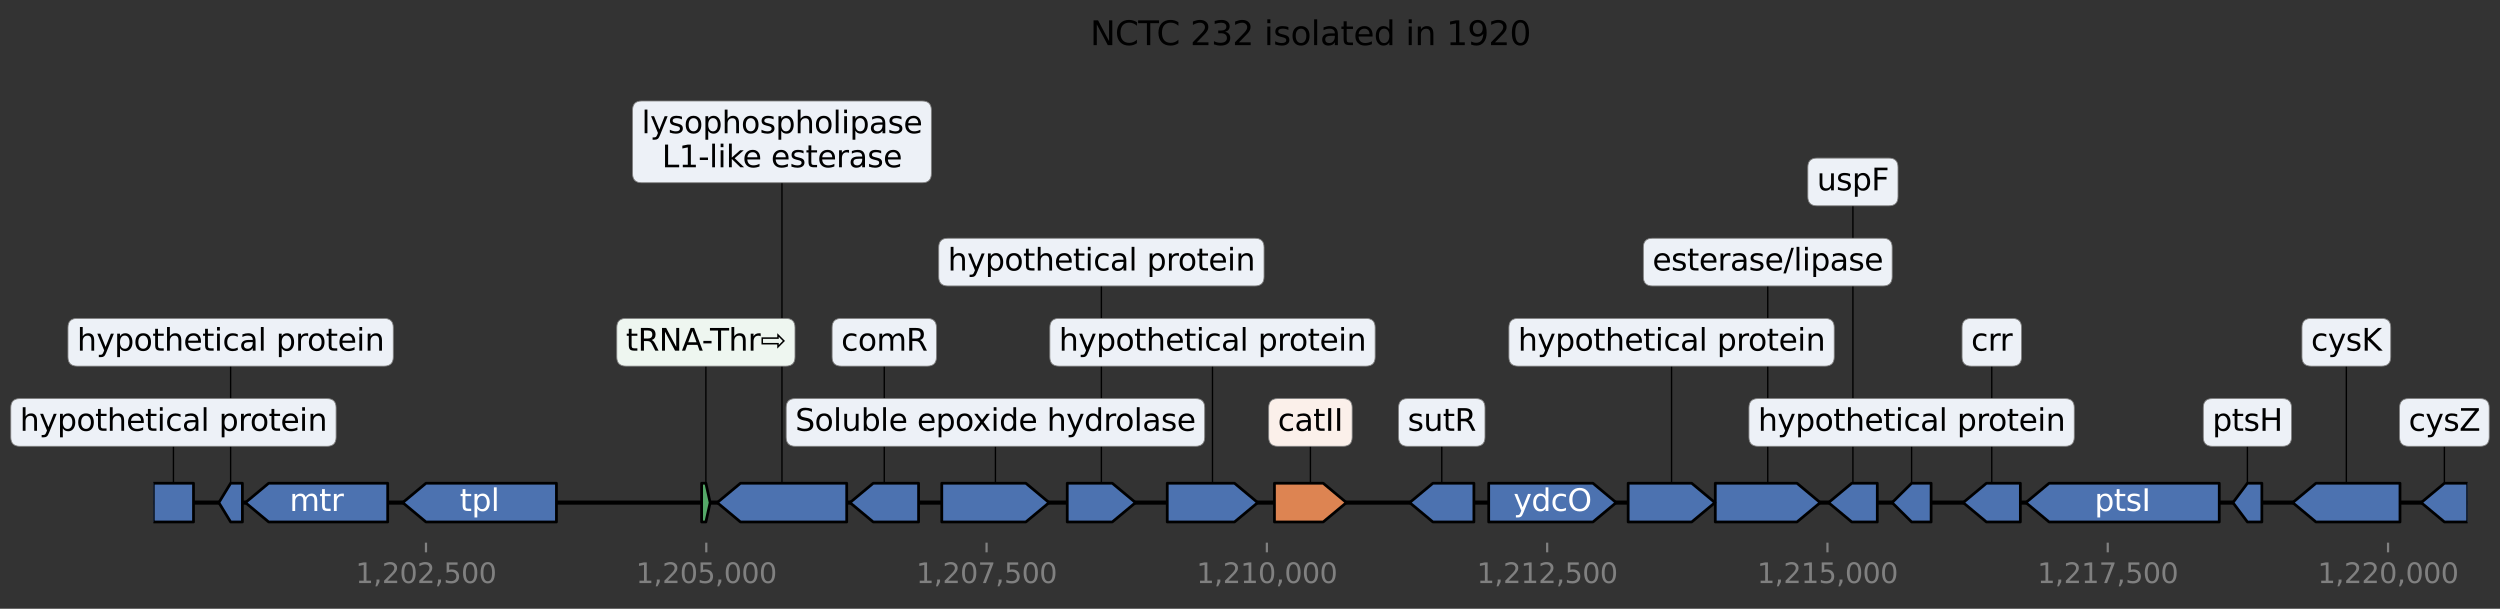 <?xml version="1.0" encoding="utf-8" standalone="no"?>
<!DOCTYPE svg PUBLIC "-//W3C//DTD SVG 1.1//EN"
  "http://www.w3.org/Graphics/SVG/1.1/DTD/svg11.dtd">
<svg xmlns:xlink="http://www.w3.org/1999/xlink" width="904.163pt" height="220.148pt" viewBox="0 0 904.163 220.148" xmlns="http://www.w3.org/2000/svg" version="1.1">
 <rect x="0" y="0" width="904.163" height="220.148" fill="#333333" stroke="none"/>
 <defs>
  <style type="text/css">*{stroke-linejoin: round; stroke-linecap: butt}</style>
 </defs>
 <g id="figure_1">
  <g id="patch_1">
   <path d="M 0 220.148 
L 904.163 220.148 
L 904.163 0 
L 0 0 
L 0 220.148 
z
" style="fill: none"/>
  </g>
  <g id="axes_1">
   <g id="line2d_1">
    <path d="M 55.456 181.774 
L 892.456 181.774 
" clip-path="url(#p4e4e0ddc82)" style="fill: none; stroke: #000000; stroke-width: 1.5; stroke-linecap: square"/>
   </g>
   <g id="line2d_2">
    <path d="M 282.807 51.31 
L 282.807 181.774 
" clip-path="url(#p4e4e0ddc82)" style="fill: none; stroke: #000000; stroke-width: 0.5; stroke-linecap: square"/>
   </g>
   <g id="line2d_3">
    <path d="M 360.013 152.782 
L 360.013 181.774 
" clip-path="url(#p4e4e0ddc82)" style="fill: none; stroke: #000000; stroke-width: 0.5; stroke-linecap: square"/>
   </g>
   <g id="line2d_4">
    <path d="M 848.59 123.79 
L 848.59 181.774 
" clip-path="url(#p4e4e0ddc82)" style="fill: none; stroke: #000000; stroke-width: 0.5; stroke-linecap: square"/>
   </g>
   <g id="line2d_5">
    <path d="M 639.336 94.798 
L 639.336 181.774 
" clip-path="url(#p4e4e0ddc82)" style="fill: none; stroke: #000000; stroke-width: 0.5; stroke-linecap: square"/>
   </g>
   <g id="line2d_6">
    <path d="M 438.516 123.79 
L 438.516 181.774 
" clip-path="url(#p4e4e0ddc82)" style="fill: none; stroke: #000000; stroke-width: 0.5; stroke-linecap: square"/>
   </g>
   <g id="line2d_7">
    <path d="M 604.545 123.79 
L 604.545 181.774 
" clip-path="url(#p4e4e0ddc82)" style="fill: none; stroke: #000000; stroke-width: 0.5; stroke-linecap: square"/>
   </g>
   <g id="line2d_8">
    <path d="M 473.936 152.782 
L 473.936 181.774 
" clip-path="url(#p4e4e0ddc82)" style="fill: none; stroke: #000000; stroke-width: 0.5; stroke-linecap: square"/>
   </g>
   <g id="line2d_9">
    <path d="M 319.809 123.79 
L 319.809 181.774 
" clip-path="url(#p4e4e0ddc82)" style="fill: none; stroke: #000000; stroke-width: 0.5; stroke-linecap: square"/>
   </g>
   <g id="line2d_10">
    <path d="M 398.332 94.798 
L 398.332 181.774 
" clip-path="url(#p4e4e0ddc82)" style="fill: none; stroke: #000000; stroke-width: 0.5; stroke-linecap: square"/>
   </g>
   <g id="line2d_11">
    <path d="M 521.439 152.782 
L 521.439 181.774 
" clip-path="url(#p4e4e0ddc82)" style="fill: none; stroke: #000000; stroke-width: 0.5; stroke-linecap: square"/>
   </g>
   <g id="line2d_12">
    <path d="M 720.353 123.79 
L 720.353 181.774 
" clip-path="url(#p4e4e0ddc82)" style="fill: none; stroke: #000000; stroke-width: 0.5; stroke-linecap: square"/>
   </g>
   <g id="line2d_13">
    <path d="M 670.133 65.806 
L 670.133 181.774 
" clip-path="url(#p4e4e0ddc82)" style="fill: none; stroke: #000000; stroke-width: 0.5; stroke-linecap: square"/>
   </g>
   <g id="line2d_14">
    <path d="M 884.05 152.782 
L 884.05 181.774 
" clip-path="url(#p4e4e0ddc82)" style="fill: none; stroke: #000000; stroke-width: 0.5; stroke-linecap: square"/>
   </g>
   <g id="line2d_15">
    <path d="M 62.727 152.782 
L 62.727 181.774 
" clip-path="url(#p4e4e0ddc82)" style="fill: none; stroke: #000000; stroke-width: 0.5; stroke-linecap: square"/>
   </g>
   <g id="line2d_16">
    <path d="M 691.361 152.782 
L 691.361 181.774 
" clip-path="url(#p4e4e0ddc82)" style="fill: none; stroke: #000000; stroke-width: 0.5; stroke-linecap: square"/>
   </g>
   <g id="line2d_17">
    <path d="M 812.806 152.782 
L 812.806 181.774 
" clip-path="url(#p4e4e0ddc82)" style="fill: none; stroke: #000000; stroke-width: 0.5; stroke-linecap: square"/>
   </g>
   <g id="line2d_18">
    <path d="M 83.407 123.79 
L 83.407 181.774 
" clip-path="url(#p4e4e0ddc82)" style="fill: none; stroke: #000000; stroke-width: 0.5; stroke-linecap: square"/>
   </g>
   <g id="line2d_19">
    <path d="M 255.295 123.79 
L 255.295 181.774 
" clip-path="url(#p4e4e0ddc82)" style="fill: none; stroke: #000000; stroke-width: 0.5; stroke-linecap: square"/>
   </g>
   <g id="patch_2">
    <path d="M 802.628 188.774 
Q 771.853 188.774 741.078 188.774 
L 741.078 188.774 
Q 736.879 185.274 732.68 181.774 
Q 736.879 178.274 741.078 174.774 
L 741.078 174.774 
Q 771.853 174.774 802.628 174.774 
L 802.628 188.774 
z
" clip-path="url(#p4e4e0ddc82)" style="fill: #4c72b0; stroke: #000000; stroke-linecap: round"/>
   </g>
   <g id="patch_3">
    <path d="M 201.243 188.774 
Q 177.645 188.774 154.048 188.774 
L 154.048 188.774 
Q 149.849 185.274 145.65 181.774 
Q 149.849 178.274 154.048 174.774 
L 154.048 174.774 
Q 177.645 174.774 201.243 174.774 
L 201.243 188.774 
z
" clip-path="url(#p4e4e0ddc82)" style="fill: #4c72b0; stroke: #000000; stroke-linecap: round"/>
   </g>
   <g id="patch_4">
    <path d="M 140.216 188.774 
Q 118.688 188.774 97.161 188.774 
L 97.161 188.774 
Q 92.96 185.274 88.759 181.774 
Q 92.96 178.274 97.161 174.774 
L 97.161 174.774 
Q 118.688 174.774 140.216 174.774 
L 140.216 188.774 
z
" clip-path="url(#p4e4e0ddc82)" style="fill: #4c72b0; stroke: #000000; stroke-linecap: round"/>
   </g>
   <g id="patch_5">
    <path d="M 306.225 188.774 
Q 287.008 188.774 267.792 188.774 
L 267.792 188.774 
Q 263.591 185.274 259.39 181.774 
Q 263.591 178.274 267.792 174.774 
L 267.792 174.774 
Q 287.008 174.774 306.225 174.774 
L 306.225 188.774 
z
" clip-path="url(#p4e4e0ddc82)" style="fill: #4c72b0; stroke: #000000; stroke-linecap: round"/>
   </g>
   <g id="patch_6">
    <path d="M 538.409 174.774 
Q 557.262 174.774 576.114 174.774 
L 576.114 174.774 
Q 580.314 178.274 584.514 181.774 
Q 580.314 185.274 576.114 188.774 
L 576.114 188.774 
Q 557.262 188.774 538.409 188.774 
L 538.409 174.774 
z
" clip-path="url(#p4e4e0ddc82)" style="fill: #4c72b0; stroke: #000000; stroke-linecap: round"/>
   </g>
   <g id="patch_7">
    <path d="M 340.61 174.774 
Q 355.814 174.774 371.017 174.774 
L 371.017 174.774 
Q 375.217 178.274 379.416 181.774 
Q 375.217 185.274 371.017 188.774 
L 371.017 188.774 
Q 355.814 188.774 340.61 188.774 
L 340.61 174.774 
z
" clip-path="url(#p4e4e0ddc82)" style="fill: #4c72b0; stroke: #000000; stroke-linecap: round"/>
   </g>
   <g id="patch_8">
    <path d="M 867.993 188.774 
Q 852.79 188.774 837.586 188.774 
L 837.586 188.774 
Q 833.387 185.274 829.187 181.774 
Q 833.387 178.274 837.586 174.774 
L 837.586 174.774 
Q 852.79 174.774 867.993 174.774 
L 867.993 188.774 
z
" clip-path="url(#p4e4e0ddc82)" style="fill: #4c72b0; stroke: #000000; stroke-linecap: round"/>
   </g>
   <g id="patch_9">
    <path d="M 620.359 174.774 
Q 635.136 174.774 649.913 174.774 
L 649.913 174.774 
Q 654.113 178.274 658.313 181.774 
Q 654.113 185.274 649.913 188.774 
L 649.913 188.774 
Q 635.136 188.774 620.359 188.774 
L 620.359 174.774 
z
" clip-path="url(#p4e4e0ddc82)" style="fill: #4c72b0; stroke: #000000; stroke-linecap: round"/>
   </g>
   <g id="patch_10">
    <path d="M 422.155 174.774 
Q 434.316 174.774 446.477 174.774 
L 446.477 174.774 
Q 450.678 178.274 454.878 181.774 
Q 450.678 185.274 446.477 188.774 
L 446.477 188.774 
Q 434.316 188.774 422.155 188.774 
L 422.155 174.774 
z
" clip-path="url(#p4e4e0ddc82)" style="fill: #4c72b0; stroke: #000000; stroke-linecap: round"/>
   </g>
   <g id="patch_11">
    <path d="M 588.852 174.774 
Q 600.344 174.774 611.836 174.774 
L 611.836 174.774 
Q 616.037 178.274 620.238 181.774 
Q 616.037 185.274 611.836 188.774 
L 611.836 188.774 
Q 600.344 188.774 588.852 188.774 
L 588.852 174.774 
z
" clip-path="url(#p4e4e0ddc82)" style="fill: #4c72b0; stroke: #000000; stroke-linecap: round"/>
   </g>
   <g id="patch_12">
    <path d="M 460.92 174.774 
Q 469.737 174.774 478.553 174.774 
L 478.553 174.774 
Q 482.753 178.274 486.952 181.774 
Q 482.753 185.274 478.553 188.774 
L 478.553 188.774 
Q 469.737 188.774 460.92 188.774 
L 460.92 174.774 
z
" clip-path="url(#p4e4e0ddc82)" style="fill: #dd8452; stroke: #000000; stroke-linecap: round"/>
   </g>
   <g id="patch_13">
    <path d="M 332.217 188.774 
Q 324.009 188.774 315.801 188.774 
L 315.801 188.774 
Q 311.601 185.274 307.401 181.774 
Q 311.601 178.274 315.801 174.774 
L 315.801 174.774 
Q 324.009 174.774 332.217 174.774 
L 332.217 188.774 
z
" clip-path="url(#p4e4e0ddc82)" style="fill: #4c72b0; stroke: #000000; stroke-linecap: round"/>
   </g>
   <g id="patch_14">
    <path d="M 385.985 174.774 
Q 394.131 174.774 402.278 174.774 
L 402.278 174.774 
Q 406.479 178.274 410.679 181.774 
Q 406.479 185.274 402.278 188.774 
L 402.278 188.774 
Q 394.131 188.774 385.985 188.774 
L 385.985 174.774 
z
" clip-path="url(#p4e4e0ddc82)" style="fill: #4c72b0; stroke: #000000; stroke-linecap: round"/>
   </g>
   <g id="patch_15">
    <path d="M 533.057 188.774 
Q 525.639 188.774 518.22 188.774 
L 518.22 188.774 
Q 514.021 185.274 509.822 181.774 
Q 514.021 178.274 518.22 174.774 
L 518.22 174.774 
Q 525.639 174.774 533.057 174.774 
L 533.057 188.774 
z
" clip-path="url(#p4e4e0ddc82)" style="fill: #4c72b0; stroke: #000000; stroke-linecap: round"/>
   </g>
   <g id="patch_16">
    <path d="M 730.693 188.774 
Q 724.553 188.774 718.412 188.774 
L 718.412 188.774 
Q 714.213 185.274 710.013 181.774 
Q 714.213 178.274 718.412 174.774 
L 718.412 174.774 
Q 724.553 174.774 730.693 174.774 
L 730.693 188.774 
z
" clip-path="url(#p4e4e0ddc82)" style="fill: #4c72b0; stroke: #000000; stroke-linecap: round"/>
   </g>
   <g id="patch_17">
    <path d="M 678.953 188.774 
Q 674.334 188.774 669.716 188.774 
L 669.716 188.774 
Q 665.515 185.274 661.314 181.774 
Q 665.515 178.274 669.716 174.774 
L 669.716 174.774 
Q 674.334 174.774 678.953 174.774 
L 678.953 188.774 
z
" clip-path="url(#p4e4e0ddc82)" style="fill: #4c72b0; stroke: #000000; stroke-linecap: round"/>
   </g>
   <g id="patch_18">
    <path d="M 892.485 188.774 
Q 888.267 188.774 884.05 188.774 
L 884.05 188.774 
Q 879.854 185.274 875.657 181.774 
Q 879.854 178.274 884.05 174.774 
L 884.05 174.774 
Q 888.267 174.774 892.485 174.774 
L 892.485 188.774 
z
" clip-path="url(#p4e4e0ddc82)" style="fill: #4c72b0; stroke: #000000; stroke-linecap: round"/>
   </g>
   <g id="patch_19">
    <path d="M 69.985 188.774 
Q 62.708 188.774 55.431 188.774 
L 55.431 188.774 
Q 55.43 185.274 55.428 181.774 
Q 55.43 178.274 55.431 174.774 
L 55.431 174.774 
Q 62.708 174.774 69.985 174.774 
L 69.985 188.774 
z
" clip-path="url(#p4e4e0ddc82)" style="fill: #4c72b0; stroke: #000000; stroke-linecap: round"/>
   </g>
   <g id="patch_20">
    <path d="M 698.416 188.774 
Q 694.89 188.774 691.364 188.774 
L 691.364 188.774 
Q 687.835 185.274 684.305 181.774 
Q 687.835 178.274 691.364 174.774 
L 691.364 174.774 
Q 694.89 174.774 698.416 174.774 
L 698.416 188.774 
z
" clip-path="url(#p4e4e0ddc82)" style="fill: #4c72b0; stroke: #000000; stroke-linecap: round"/>
   </g>
   <g id="patch_21">
    <path d="M 818.036 188.774 
Q 815.422 188.774 812.808 188.774 
L 812.808 188.774 
Q 810.191 185.274 807.575 181.774 
Q 810.191 178.274 812.808 174.774 
L 812.808 174.774 
Q 815.422 174.774 818.036 174.774 
L 818.036 188.774 
z
" clip-path="url(#p4e4e0ddc82)" style="fill: #4c72b0; stroke: #000000; stroke-linecap: round"/>
   </g>
   <g id="patch_22">
    <path d="M 87.665 188.774 
Q 85.538 188.774 83.411 188.774 
L 83.411 188.774 
Q 81.28 185.274 79.149 181.774 
Q 81.28 178.274 83.411 174.774 
L 83.411 174.774 
Q 85.538 174.774 87.665 174.774 
L 87.665 188.774 
z
" clip-path="url(#p4e4e0ddc82)" style="fill: #4c72b0; stroke: #000000; stroke-linecap: round"/>
   </g>
   <g id="patch_23">
    <path d="M 253.754 174.774 
Q 254.523 174.774 255.292 174.774 
L 255.292 174.774 
Q 256.064 178.274 256.836 181.774 
Q 256.064 185.274 255.292 188.774 
L 255.292 188.774 
Q 254.523 188.774 253.754 188.774 
L 253.754 174.774 
z
" clip-path="url(#p4e4e0ddc82)" style="fill: #55a868; stroke: #000000; stroke-linecap: round"/>
   </g>
   <g id="matplotlib.axis_1">
    <g id="xtick_1">
     <g id="line2d_20">
      <defs>
       <path id="m12a6bdd09a" d="M 0 0 
L 0 3.5 
" style="stroke: #808080; stroke-width: 0.8"/>
      </defs>
      <g>
       <use xlink:href="#m12a6bdd09a" x="154.064" y="196.27" style="fill: #808080; stroke: #808080; stroke-width: 0.8"/>
      </g>
     </g>
     <g id="text_1">
      <!-- 1,202,500 -->
      <g style="fill: #808080" transform="translate(128.617 210.869)scale(0.1 -0.1)">
       <defs>
        <path id="DejaVuSans-31" d="M 794 531 
L 1825 531 
L 1825 4091 
L 703 3866 
L 703 4441 
L 1819 4666 
L 2450 4666 
L 2450 531 
L 3481 531 
L 3481 0 
L 794 0 
L 794 531 
z
" transform="scale(0.016)"/>
        <path id="DejaVuSans-2c" d="M 750 794 
L 1409 794 
L 1409 256 
L 897 -744 
L 494 -744 
L 750 256 
L 750 794 
z
" transform="scale(0.016)"/>
        <path id="DejaVuSans-32" d="M 1228 531 
L 3431 531 
L 3431 0 
L 469 0 
L 469 531 
Q 828 903 1448 1529 
Q 2069 2156 2228 2338 
Q 2531 2678 2651 2914 
Q 2772 3150 2772 3378 
Q 2772 3750 2511 3984 
Q 2250 4219 1831 4219 
Q 1534 4219 1204 4116 
Q 875 4013 500 3803 
L 500 4441 
Q 881 4594 1212 4672 
Q 1544 4750 1819 4750 
Q 2544 4750 2975 4387 
Q 3406 4025 3406 3419 
Q 3406 3131 3298 2873 
Q 3191 2616 2906 2266 
Q 2828 2175 2409 1742 
Q 1991 1309 1228 531 
z
" transform="scale(0.016)"/>
        <path id="DejaVuSans-30" d="M 2034 4250 
Q 1547 4250 1301 3770 
Q 1056 3291 1056 2328 
Q 1056 1369 1301 889 
Q 1547 409 2034 409 
Q 2525 409 2770 889 
Q 3016 1369 3016 2328 
Q 3016 3291 2770 3770 
Q 2525 4250 2034 4250 
z
M 2034 4750 
Q 2819 4750 3233 4129 
Q 3647 3509 3647 2328 
Q 3647 1150 3233 529 
Q 2819 -91 2034 -91 
Q 1250 -91 836 529 
Q 422 1150 422 2328 
Q 422 3509 836 4129 
Q 1250 4750 2034 4750 
z
" transform="scale(0.016)"/>
        <path id="DejaVuSans-35" d="M 691 4666 
L 3169 4666 
L 3169 4134 
L 1269 4134 
L 1269 2991 
Q 1406 3038 1543 3061 
Q 1681 3084 1819 3084 
Q 2600 3084 3056 2656 
Q 3513 2228 3513 1497 
Q 3513 744 3044 326 
Q 2575 -91 1722 -91 
Q 1428 -91 1123 -41 
Q 819 9 494 109 
L 494 744 
Q 775 591 1075 516 
Q 1375 441 1709 441 
Q 2250 441 2565 725 
Q 2881 1009 2881 1497 
Q 2881 1984 2565 2268 
Q 2250 2553 1709 2553 
Q 1456 2553 1204 2497 
Q 953 2441 691 2322 
L 691 4666 
z
" transform="scale(0.016)"/>
       </defs>
       <use xlink:href="#DejaVuSans-31"/>
       <use xlink:href="#DejaVuSans-2c" x="63.623"/>
       <use xlink:href="#DejaVuSans-32" x="95.41"/>
       <use xlink:href="#DejaVuSans-30" x="159.033"/>
       <use xlink:href="#DejaVuSans-32" x="222.656"/>
       <use xlink:href="#DejaVuSans-2c" x="286.279"/>
       <use xlink:href="#DejaVuSans-35" x="318.066"/>
       <use xlink:href="#DejaVuSans-30" x="381.689"/>
       <use xlink:href="#DejaVuSans-30" x="445.312"/>
      </g>
     </g>
    </g>
    <g id="xtick_2">
     <g id="line2d_21">
      <g>
       <use xlink:href="#m12a6bdd09a" x="255.437" y="196.27" style="fill: #808080; stroke: #808080; stroke-width: 0.8"/>
      </g>
     </g>
     <g id="text_2">
      <!-- 1,205,000 -->
      <g style="fill: #808080" transform="translate(229.99 210.869)scale(0.1 -0.1)">
       <use xlink:href="#DejaVuSans-31"/>
       <use xlink:href="#DejaVuSans-2c" x="63.623"/>
       <use xlink:href="#DejaVuSans-32" x="95.41"/>
       <use xlink:href="#DejaVuSans-30" x="159.033"/>
       <use xlink:href="#DejaVuSans-35" x="222.656"/>
       <use xlink:href="#DejaVuSans-2c" x="286.279"/>
       <use xlink:href="#DejaVuSans-30" x="318.066"/>
       <use xlink:href="#DejaVuSans-30" x="381.689"/>
       <use xlink:href="#DejaVuSans-30" x="445.312"/>
      </g>
     </g>
    </g>
    <g id="xtick_3">
     <g id="line2d_22">
      <g>
       <use xlink:href="#m12a6bdd09a" x="356.81" y="196.27" style="fill: #808080; stroke: #808080; stroke-width: 0.8"/>
      </g>
     </g>
     <g id="text_3">
      <!-- 1,207,500 -->
      <g style="fill: #808080" transform="translate(331.363 210.869)scale(0.1 -0.1)">
       <defs>
        <path id="DejaVuSans-37" d="M 525 4666 
L 3525 4666 
L 3525 4397 
L 1831 0 
L 1172 0 
L 2766 4134 
L 525 4134 
L 525 4666 
z
" transform="scale(0.016)"/>
       </defs>
       <use xlink:href="#DejaVuSans-31"/>
       <use xlink:href="#DejaVuSans-2c" x="63.623"/>
       <use xlink:href="#DejaVuSans-32" x="95.41"/>
       <use xlink:href="#DejaVuSans-30" x="159.033"/>
       <use xlink:href="#DejaVuSans-37" x="222.656"/>
       <use xlink:href="#DejaVuSans-2c" x="286.279"/>
       <use xlink:href="#DejaVuSans-35" x="318.066"/>
       <use xlink:href="#DejaVuSans-30" x="381.689"/>
       <use xlink:href="#DejaVuSans-30" x="445.312"/>
      </g>
     </g>
    </g>
    <g id="xtick_4">
     <g id="line2d_23">
      <g>
       <use xlink:href="#m12a6bdd09a" x="458.183" y="196.27" style="fill: #808080; stroke: #808080; stroke-width: 0.8"/>
      </g>
     </g>
     <g id="text_4">
      <!-- 1,210,000 -->
      <g style="fill: #808080" transform="translate(432.736 210.869)scale(0.1 -0.1)">
       <use xlink:href="#DejaVuSans-31"/>
       <use xlink:href="#DejaVuSans-2c" x="63.623"/>
       <use xlink:href="#DejaVuSans-32" x="95.41"/>
       <use xlink:href="#DejaVuSans-31" x="159.033"/>
       <use xlink:href="#DejaVuSans-30" x="222.656"/>
       <use xlink:href="#DejaVuSans-2c" x="286.279"/>
       <use xlink:href="#DejaVuSans-30" x="318.066"/>
       <use xlink:href="#DejaVuSans-30" x="381.689"/>
       <use xlink:href="#DejaVuSans-30" x="445.312"/>
      </g>
     </g>
    </g>
    <g id="xtick_5">
     <g id="line2d_24">
      <g>
       <use xlink:href="#m12a6bdd09a" x="559.556" y="196.27" style="fill: #808080; stroke: #808080; stroke-width: 0.8"/>
      </g>
     </g>
     <g id="text_5">
      <!-- 1,212,500 -->
      <g style="fill: #808080" transform="translate(534.109 210.869)scale(0.1 -0.1)">
       <use xlink:href="#DejaVuSans-31"/>
       <use xlink:href="#DejaVuSans-2c" x="63.623"/>
       <use xlink:href="#DejaVuSans-32" x="95.41"/>
       <use xlink:href="#DejaVuSans-31" x="159.033"/>
       <use xlink:href="#DejaVuSans-32" x="222.656"/>
       <use xlink:href="#DejaVuSans-2c" x="286.279"/>
       <use xlink:href="#DejaVuSans-35" x="318.066"/>
       <use xlink:href="#DejaVuSans-30" x="381.689"/>
       <use xlink:href="#DejaVuSans-30" x="445.312"/>
      </g>
     </g>
    </g>
    <g id="xtick_6">
     <g id="line2d_25">
      <g>
       <use xlink:href="#m12a6bdd09a" x="660.929" y="196.27" style="fill: #808080; stroke: #808080; stroke-width: 0.8"/>
      </g>
     </g>
     <g id="text_6">
      <!-- 1,215,000 -->
      <g style="fill: #808080" transform="translate(635.482 210.869)scale(0.1 -0.1)">
       <use xlink:href="#DejaVuSans-31"/>
       <use xlink:href="#DejaVuSans-2c" x="63.623"/>
       <use xlink:href="#DejaVuSans-32" x="95.41"/>
       <use xlink:href="#DejaVuSans-31" x="159.033"/>
       <use xlink:href="#DejaVuSans-35" x="222.656"/>
       <use xlink:href="#DejaVuSans-2c" x="286.279"/>
       <use xlink:href="#DejaVuSans-30" x="318.066"/>
       <use xlink:href="#DejaVuSans-30" x="381.689"/>
       <use xlink:href="#DejaVuSans-30" x="445.312"/>
      </g>
     </g>
    </g>
    <g id="xtick_7">
     <g id="line2d_26">
      <g>
       <use xlink:href="#m12a6bdd09a" x="762.302" y="196.27" style="fill: #808080; stroke: #808080; stroke-width: 0.8"/>
      </g>
     </g>
     <g id="text_7">
      <!-- 1,217,500 -->
      <g style="fill: #808080" transform="translate(736.855 210.869)scale(0.1 -0.1)">
       <use xlink:href="#DejaVuSans-31"/>
       <use xlink:href="#DejaVuSans-2c" x="63.623"/>
       <use xlink:href="#DejaVuSans-32" x="95.41"/>
       <use xlink:href="#DejaVuSans-31" x="159.033"/>
       <use xlink:href="#DejaVuSans-37" x="222.656"/>
       <use xlink:href="#DejaVuSans-2c" x="286.279"/>
       <use xlink:href="#DejaVuSans-35" x="318.066"/>
       <use xlink:href="#DejaVuSans-30" x="381.689"/>
       <use xlink:href="#DejaVuSans-30" x="445.312"/>
      </g>
     </g>
    </g>
    <g id="xtick_8">
     <g id="line2d_27">
      <g>
       <use xlink:href="#m12a6bdd09a" x="863.675" y="196.27" style="fill: #808080; stroke: #808080; stroke-width: 0.8"/>
      </g>
     </g>
     <g id="text_8">
      <!-- 1,220,000 -->
      <g style="fill: #808080" transform="translate(838.228 210.869)scale(0.1 -0.1)">
       <use xlink:href="#DejaVuSans-31"/>
       <use xlink:href="#DejaVuSans-2c" x="63.623"/>
       <use xlink:href="#DejaVuSans-32" x="95.41"/>
       <use xlink:href="#DejaVuSans-32" x="159.033"/>
       <use xlink:href="#DejaVuSans-30" x="222.656"/>
       <use xlink:href="#DejaVuSans-2c" x="286.279"/>
       <use xlink:href="#DejaVuSans-30" x="318.066"/>
       <use xlink:href="#DejaVuSans-30" x="381.689"/>
       <use xlink:href="#DejaVuSans-30" x="445.312"/>
      </g>
     </g>
    </g>
   </g>
   <g id="text_9">
    <!-- ptsI -->
    <g style="fill: #ffffff" transform="translate(757.519 184.809)scale(0.11 -0.11)">
     <defs>
      <path id="DejaVuSans-70" d="M 1159 525 
L 1159 -1331 
L 581 -1331 
L 581 3500 
L 1159 3500 
L 1159 2969 
Q 1341 3281 1617 3432 
Q 1894 3584 2278 3584 
Q 2916 3584 3314 3078 
Q 3713 2572 3713 1747 
Q 3713 922 3314 415 
Q 2916 -91 2278 -91 
Q 1894 -91 1617 61 
Q 1341 213 1159 525 
z
M 3116 1747 
Q 3116 2381 2855 2742 
Q 2594 3103 2138 3103 
Q 1681 3103 1420 2742 
Q 1159 2381 1159 1747 
Q 1159 1113 1420 752 
Q 1681 391 2138 391 
Q 2594 391 2855 752 
Q 3116 1113 3116 1747 
z
" transform="scale(0.016)"/>
      <path id="DejaVuSans-74" d="M 1172 4494 
L 1172 3500 
L 2356 3500 
L 2356 3053 
L 1172 3053 
L 1172 1153 
Q 1172 725 1289 603 
Q 1406 481 1766 481 
L 2356 481 
L 2356 0 
L 1766 0 
Q 1100 0 847 248 
Q 594 497 594 1153 
L 594 3053 
L 172 3053 
L 172 3500 
L 594 3500 
L 594 4494 
L 1172 4494 
z
" transform="scale(0.016)"/>
      <path id="DejaVuSans-73" d="M 2834 3397 
L 2834 2853 
Q 2591 2978 2328 3040 
Q 2066 3103 1784 3103 
Q 1356 3103 1142 2972 
Q 928 2841 928 2578 
Q 928 2378 1081 2264 
Q 1234 2150 1697 2047 
L 1894 2003 
Q 2506 1872 2764 1633 
Q 3022 1394 3022 966 
Q 3022 478 2636 193 
Q 2250 -91 1575 -91 
Q 1294 -91 989 -36 
Q 684 19 347 128 
L 347 722 
Q 666 556 975 473 
Q 1284 391 1588 391 
Q 1994 391 2212 530 
Q 2431 669 2431 922 
Q 2431 1156 2273 1281 
Q 2116 1406 1581 1522 
L 1381 1569 
Q 847 1681 609 1914 
Q 372 2147 372 2553 
Q 372 3047 722 3315 
Q 1072 3584 1716 3584 
Q 2034 3584 2315 3537 
Q 2597 3491 2834 3397 
z
" transform="scale(0.016)"/>
      <path id="DejaVuSans-49" d="M 628 4666 
L 1259 4666 
L 1259 0 
L 628 0 
L 628 4666 
z
" transform="scale(0.016)"/>
     </defs>
     <use xlink:href="#DejaVuSans-70"/>
     <use xlink:href="#DejaVuSans-74" x="63.477"/>
     <use xlink:href="#DejaVuSans-73" x="102.686"/>
     <use xlink:href="#DejaVuSans-49" x="154.785"/>
    </g>
   </g>
   <g id="text_10">
    <!-- tpl -->
    <g style="fill: #ffffff" transform="translate(166.271 184.809)scale(0.11 -0.11)">
     <defs>
      <path id="DejaVuSans-6c" d="M 603 4863 
L 1178 4863 
L 1178 0 
L 603 0 
L 603 4863 
z
" transform="scale(0.016)"/>
     </defs>
     <use xlink:href="#DejaVuSans-74"/>
     <use xlink:href="#DejaVuSans-70" x="39.209"/>
     <use xlink:href="#DejaVuSans-6c" x="102.686"/>
    </g>
   </g>
   <g id="text_11">
    <!-- mtr -->
    <g style="fill: #ffffff" transform="translate(104.713 184.809)scale(0.11 -0.11)">
     <defs>
      <path id="DejaVuSans-6d" d="M 3328 2828 
Q 3544 3216 3844 3400 
Q 4144 3584 4550 3584 
Q 5097 3584 5394 3201 
Q 5691 2819 5691 2113 
L 5691 0 
L 5113 0 
L 5113 2094 
Q 5113 2597 4934 2840 
Q 4756 3084 4391 3084 
Q 3944 3084 3684 2787 
Q 3425 2491 3425 1978 
L 3425 0 
L 2847 0 
L 2847 2094 
Q 2847 2600 2669 2842 
Q 2491 3084 2119 3084 
Q 1678 3084 1418 2786 
Q 1159 2488 1159 1978 
L 1159 0 
L 581 0 
L 581 3500 
L 1159 3500 
L 1159 2956 
Q 1356 3278 1631 3431 
Q 1906 3584 2284 3584 
Q 2666 3584 2933 3390 
Q 3200 3197 3328 2828 
z
" transform="scale(0.016)"/>
      <path id="DejaVuSans-72" d="M 2631 2963 
Q 2534 3019 2420 3045 
Q 2306 3072 2169 3072 
Q 1681 3072 1420 2755 
Q 1159 2438 1159 1844 
L 1159 0 
L 581 0 
L 581 3500 
L 1159 3500 
L 1159 2956 
Q 1341 3275 1631 3429 
Q 1922 3584 2338 3584 
Q 2397 3584 2469 3576 
Q 2541 3569 2628 3553 
L 2631 2963 
z
" transform="scale(0.016)"/>
     </defs>
     <use xlink:href="#DejaVuSans-6d"/>
     <use xlink:href="#DejaVuSans-74" x="97.412"/>
     <use xlink:href="#DejaVuSans-72" x="136.621"/>
    </g>
   </g>
   <g id="text_12">
    <g id="patch_24">
     <path d="M 232.076 66.092 
L 333.539 66.092 
Q 336.839 66.092 336.839 62.792 
L 336.839 39.828 
Q 336.839 36.528 333.539 36.528 
L 232.076 36.528 
Q 228.776 36.528 228.776 39.828 
L 228.776 62.792 
Q 228.776 66.092 232.076 66.092 
z
" style="fill: #edf1f7; stroke: #808080; stroke-width: 0.3; stroke-linejoin: miter"/>
    </g>
    <!-- lysophospholipase -->
    <g transform="translate(232.076 48.187)scale(0.11 -0.11)">
     <defs>
      <path id="DejaVuSans-79" d="M 2059 -325 
Q 1816 -950 1584 -1140 
Q 1353 -1331 966 -1331 
L 506 -1331 
L 506 -850 
L 844 -850 
Q 1081 -850 1212 -737 
Q 1344 -625 1503 -206 
L 1606 56 
L 191 3500 
L 800 3500 
L 1894 763 
L 2988 3500 
L 3597 3500 
L 2059 -325 
z
" transform="scale(0.016)"/>
      <path id="DejaVuSans-6f" d="M 1959 3097 
Q 1497 3097 1228 2736 
Q 959 2375 959 1747 
Q 959 1119 1226 758 
Q 1494 397 1959 397 
Q 2419 397 2687 759 
Q 2956 1122 2956 1747 
Q 2956 2369 2687 2733 
Q 2419 3097 1959 3097 
z
M 1959 3584 
Q 2709 3584 3137 3096 
Q 3566 2609 3566 1747 
Q 3566 888 3137 398 
Q 2709 -91 1959 -91 
Q 1206 -91 779 398 
Q 353 888 353 1747 
Q 353 2609 779 3096 
Q 1206 3584 1959 3584 
z
" transform="scale(0.016)"/>
      <path id="DejaVuSans-68" d="M 3513 2113 
L 3513 0 
L 2938 0 
L 2938 2094 
Q 2938 2591 2744 2837 
Q 2550 3084 2163 3084 
Q 1697 3084 1428 2787 
Q 1159 2491 1159 1978 
L 1159 0 
L 581 0 
L 581 4863 
L 1159 4863 
L 1159 2956 
Q 1366 3272 1645 3428 
Q 1925 3584 2291 3584 
Q 2894 3584 3203 3211 
Q 3513 2838 3513 2113 
z
" transform="scale(0.016)"/>
      <path id="DejaVuSans-69" d="M 603 3500 
L 1178 3500 
L 1178 0 
L 603 0 
L 603 3500 
z
M 603 4863 
L 1178 4863 
L 1178 4134 
L 603 4134 
L 603 4863 
z
" transform="scale(0.016)"/>
      <path id="DejaVuSans-61" d="M 2194 1759 
Q 1497 1759 1228 1600 
Q 959 1441 959 1056 
Q 959 750 1161 570 
Q 1363 391 1709 391 
Q 2188 391 2477 730 
Q 2766 1069 2766 1631 
L 2766 1759 
L 2194 1759 
z
M 3341 1997 
L 3341 0 
L 2766 0 
L 2766 531 
Q 2569 213 2275 61 
Q 1981 -91 1556 -91 
Q 1019 -91 701 211 
Q 384 513 384 1019 
Q 384 1609 779 1909 
Q 1175 2209 1959 2209 
L 2766 2209 
L 2766 2266 
Q 2766 2663 2505 2880 
Q 2244 3097 1772 3097 
Q 1472 3097 1187 3025 
Q 903 2953 641 2809 
L 641 3341 
Q 956 3463 1253 3523 
Q 1550 3584 1831 3584 
Q 2591 3584 2966 3190 
Q 3341 2797 3341 1997 
z
" transform="scale(0.016)"/>
      <path id="DejaVuSans-65" d="M 3597 1894 
L 3597 1613 
L 953 1613 
Q 991 1019 1311 708 
Q 1631 397 2203 397 
Q 2534 397 2845 478 
Q 3156 559 3463 722 
L 3463 178 
Q 3153 47 2828 -22 
Q 2503 -91 2169 -91 
Q 1331 -91 842 396 
Q 353 884 353 1716 
Q 353 2575 817 3079 
Q 1281 3584 2069 3584 
Q 2775 3584 3186 3129 
Q 3597 2675 3597 1894 
z
M 3022 2063 
Q 3016 2534 2758 2815 
Q 2500 3097 2075 3097 
Q 1594 3097 1305 2825 
Q 1016 2553 972 2059 
L 3022 2063 
z
" transform="scale(0.016)"/>
     </defs>
     <use xlink:href="#DejaVuSans-6c"/>
     <use xlink:href="#DejaVuSans-79" x="27.783"/>
     <use xlink:href="#DejaVuSans-73" x="86.963"/>
     <use xlink:href="#DejaVuSans-6f" x="139.062"/>
     <use xlink:href="#DejaVuSans-70" x="200.244"/>
     <use xlink:href="#DejaVuSans-68" x="263.721"/>
     <use xlink:href="#DejaVuSans-6f" x="327.1"/>
     <use xlink:href="#DejaVuSans-73" x="388.281"/>
     <use xlink:href="#DejaVuSans-70" x="440.381"/>
     <use xlink:href="#DejaVuSans-68" x="503.857"/>
     <use xlink:href="#DejaVuSans-6f" x="567.236"/>
     <use xlink:href="#DejaVuSans-6c" x="628.418"/>
     <use xlink:href="#DejaVuSans-69" x="656.201"/>
     <use xlink:href="#DejaVuSans-70" x="683.984"/>
     <use xlink:href="#DejaVuSans-61" x="747.461"/>
     <use xlink:href="#DejaVuSans-73" x="808.74"/>
     <use xlink:href="#DejaVuSans-65" x="860.84"/>
    </g>
    <!-- L1-like esterase -->
    <g transform="translate(239.415 60.504)scale(0.11 -0.11)">
     <defs>
      <path id="DejaVuSans-4c" d="M 628 4666 
L 1259 4666 
L 1259 531 
L 3531 531 
L 3531 0 
L 628 0 
L 628 4666 
z
" transform="scale(0.016)"/>
      <path id="DejaVuSans-2d" d="M 313 2009 
L 1997 2009 
L 1997 1497 
L 313 1497 
L 313 2009 
z
" transform="scale(0.016)"/>
      <path id="DejaVuSans-6b" d="M 581 4863 
L 1159 4863 
L 1159 1991 
L 2875 3500 
L 3609 3500 
L 1753 1863 
L 3688 0 
L 2938 0 
L 1159 1709 
L 1159 0 
L 581 0 
L 581 4863 
z
" transform="scale(0.016)"/>
      <path id="DejaVuSans-20" transform="scale(0.016)"/>
     </defs>
     <use xlink:href="#DejaVuSans-4c"/>
     <use xlink:href="#DejaVuSans-31" x="55.713"/>
     <use xlink:href="#DejaVuSans-2d" x="119.336"/>
     <use xlink:href="#DejaVuSans-6c" x="155.42"/>
     <use xlink:href="#DejaVuSans-69" x="183.203"/>
     <use xlink:href="#DejaVuSans-6b" x="210.986"/>
     <use xlink:href="#DejaVuSans-65" x="265.271"/>
     <use xlink:href="#DejaVuSans-20" x="326.795"/>
     <use xlink:href="#DejaVuSans-65" x="358.582"/>
     <use xlink:href="#DejaVuSans-73" x="420.105"/>
     <use xlink:href="#DejaVuSans-74" x="472.205"/>
     <use xlink:href="#DejaVuSans-65" x="511.414"/>
     <use xlink:href="#DejaVuSans-72" x="572.938"/>
     <use xlink:href="#DejaVuSans-61" x="614.051"/>
     <use xlink:href="#DejaVuSans-73" x="675.33"/>
     <use xlink:href="#DejaVuSans-65" x="727.43"/>
    </g>
   </g>
   <g id="text_13">
    <!-- ydcO -->
    <g style="fill: #ffffff" transform="translate(547.361 184.809)scale(0.11 -0.11)">
     <defs>
      <path id="DejaVuSans-64" d="M 2906 2969 
L 2906 4863 
L 3481 4863 
L 3481 0 
L 2906 0 
L 2906 525 
Q 2725 213 2448 61 
Q 2172 -91 1784 -91 
Q 1150 -91 751 415 
Q 353 922 353 1747 
Q 353 2572 751 3078 
Q 1150 3584 1784 3584 
Q 2172 3584 2448 3432 
Q 2725 3281 2906 2969 
z
M 947 1747 
Q 947 1113 1208 752 
Q 1469 391 1925 391 
Q 2381 391 2643 752 
Q 2906 1113 2906 1747 
Q 2906 2381 2643 2742 
Q 2381 3103 1925 3103 
Q 1469 3103 1208 2742 
Q 947 2381 947 1747 
z
" transform="scale(0.016)"/>
      <path id="DejaVuSans-63" d="M 3122 3366 
L 3122 2828 
Q 2878 2963 2633 3030 
Q 2388 3097 2138 3097 
Q 1578 3097 1268 2742 
Q 959 2388 959 1747 
Q 959 1106 1268 751 
Q 1578 397 2138 397 
Q 2388 397 2633 464 
Q 2878 531 3122 666 
L 3122 134 
Q 2881 22 2623 -34 
Q 2366 -91 2075 -91 
Q 1284 -91 818 406 
Q 353 903 353 1747 
Q 353 2603 823 3093 
Q 1294 3584 2113 3584 
Q 2378 3584 2631 3529 
Q 2884 3475 3122 3366 
z
" transform="scale(0.016)"/>
      <path id="DejaVuSans-4f" d="M 2522 4238 
Q 1834 4238 1429 3725 
Q 1025 3213 1025 2328 
Q 1025 1447 1429 934 
Q 1834 422 2522 422 
Q 3209 422 3611 934 
Q 4013 1447 4013 2328 
Q 4013 3213 3611 3725 
Q 3209 4238 2522 4238 
z
M 2522 4750 
Q 3503 4750 4090 4092 
Q 4678 3434 4678 2328 
Q 4678 1225 4090 567 
Q 3503 -91 2522 -91 
Q 1538 -91 948 565 
Q 359 1222 359 2328 
Q 359 3434 948 4092 
Q 1538 4750 2522 4750 
z
" transform="scale(0.016)"/>
     </defs>
     <use xlink:href="#DejaVuSans-79"/>
     <use xlink:href="#DejaVuSans-64" x="59.18"/>
     <use xlink:href="#DejaVuSans-63" x="122.656"/>
     <use xlink:href="#DejaVuSans-4f" x="177.637"/>
    </g>
   </g>
   <g id="text_14">
    <g id="patch_25">
     <path d="M 287.631 161.405 
L 432.395 161.405 
Q 435.695 161.405 435.695 158.105 
L 435.695 147.459 
Q 435.695 144.159 432.395 144.159 
L 287.631 144.159 
Q 284.331 144.159 284.331 147.459 
L 284.331 158.105 
Q 284.331 161.405 287.631 161.405 
z
" style="fill: #edf1f7; stroke: #808080; stroke-width: 0.3; stroke-linejoin: miter"/>
    </g>
    <!-- Soluble epoxide hydrolase -->
    <g transform="translate(287.631 155.817)scale(0.11 -0.11)">
     <defs>
      <path id="DejaVuSans-53" d="M 3425 4513 
L 3425 3897 
Q 3066 4069 2747 4153 
Q 2428 4238 2131 4238 
Q 1616 4238 1336 4038 
Q 1056 3838 1056 3469 
Q 1056 3159 1242 3001 
Q 1428 2844 1947 2747 
L 2328 2669 
Q 3034 2534 3370 2195 
Q 3706 1856 3706 1288 
Q 3706 609 3251 259 
Q 2797 -91 1919 -91 
Q 1588 -91 1214 -16 
Q 841 59 441 206 
L 441 856 
Q 825 641 1194 531 
Q 1563 422 1919 422 
Q 2459 422 2753 634 
Q 3047 847 3047 1241 
Q 3047 1584 2836 1778 
Q 2625 1972 2144 2069 
L 1759 2144 
Q 1053 2284 737 2584 
Q 422 2884 422 3419 
Q 422 4038 858 4394 
Q 1294 4750 2059 4750 
Q 2388 4750 2728 4690 
Q 3069 4631 3425 4513 
z
" transform="scale(0.016)"/>
      <path id="DejaVuSans-75" d="M 544 1381 
L 544 3500 
L 1119 3500 
L 1119 1403 
Q 1119 906 1312 657 
Q 1506 409 1894 409 
Q 2359 409 2629 706 
Q 2900 1003 2900 1516 
L 2900 3500 
L 3475 3500 
L 3475 0 
L 2900 0 
L 2900 538 
Q 2691 219 2414 64 
Q 2138 -91 1772 -91 
Q 1169 -91 856 284 
Q 544 659 544 1381 
z
M 1991 3584 
L 1991 3584 
z
" transform="scale(0.016)"/>
      <path id="DejaVuSans-62" d="M 3116 1747 
Q 3116 2381 2855 2742 
Q 2594 3103 2138 3103 
Q 1681 3103 1420 2742 
Q 1159 2381 1159 1747 
Q 1159 1113 1420 752 
Q 1681 391 2138 391 
Q 2594 391 2855 752 
Q 3116 1113 3116 1747 
z
M 1159 2969 
Q 1341 3281 1617 3432 
Q 1894 3584 2278 3584 
Q 2916 3584 3314 3078 
Q 3713 2572 3713 1747 
Q 3713 922 3314 415 
Q 2916 -91 2278 -91 
Q 1894 -91 1617 61 
Q 1341 213 1159 525 
L 1159 0 
L 581 0 
L 581 4863 
L 1159 4863 
L 1159 2969 
z
" transform="scale(0.016)"/>
      <path id="DejaVuSans-78" d="M 3513 3500 
L 2247 1797 
L 3578 0 
L 2900 0 
L 1881 1375 
L 863 0 
L 184 0 
L 1544 1831 
L 300 3500 
L 978 3500 
L 1906 2253 
L 2834 3500 
L 3513 3500 
z
" transform="scale(0.016)"/>
     </defs>
     <use xlink:href="#DejaVuSans-53"/>
     <use xlink:href="#DejaVuSans-6f" x="63.477"/>
     <use xlink:href="#DejaVuSans-6c" x="124.658"/>
     <use xlink:href="#DejaVuSans-75" x="152.441"/>
     <use xlink:href="#DejaVuSans-62" x="215.82"/>
     <use xlink:href="#DejaVuSans-6c" x="279.297"/>
     <use xlink:href="#DejaVuSans-65" x="307.08"/>
     <use xlink:href="#DejaVuSans-20" x="368.604"/>
     <use xlink:href="#DejaVuSans-65" x="400.391"/>
     <use xlink:href="#DejaVuSans-70" x="461.914"/>
     <use xlink:href="#DejaVuSans-6f" x="525.391"/>
     <use xlink:href="#DejaVuSans-78" x="583.447"/>
     <use xlink:href="#DejaVuSans-69" x="642.627"/>
     <use xlink:href="#DejaVuSans-64" x="670.41"/>
     <use xlink:href="#DejaVuSans-65" x="733.887"/>
     <use xlink:href="#DejaVuSans-20" x="795.41"/>
     <use xlink:href="#DejaVuSans-68" x="827.197"/>
     <use xlink:href="#DejaVuSans-79" x="890.576"/>
     <use xlink:href="#DejaVuSans-64" x="949.756"/>
     <use xlink:href="#DejaVuSans-72" x="1013.232"/>
     <use xlink:href="#DejaVuSans-6f" x="1052.096"/>
     <use xlink:href="#DejaVuSans-6c" x="1113.277"/>
     <use xlink:href="#DejaVuSans-61" x="1141.061"/>
     <use xlink:href="#DejaVuSans-73" x="1202.34"/>
     <use xlink:href="#DejaVuSans-65" x="1254.439"/>
    </g>
   </g>
   <g id="text_15">
    <g id="patch_26">
     <path d="M 835.839 132.413 
L 861.342 132.413 
Q 864.642 132.413 864.642 129.113 
L 864.642 118.467 
Q 864.642 115.167 861.342 115.167 
L 835.839 115.167 
Q 832.539 115.167 832.539 118.467 
L 832.539 129.113 
Q 832.539 132.413 835.839 132.413 
z
" style="fill: #edf1f7; stroke: #808080; stroke-width: 0.3; stroke-linejoin: miter"/>
    </g>
    <!-- cysK -->
    <g transform="translate(835.839 126.825)scale(0.11 -0.11)">
     <defs>
      <path id="DejaVuSans-4b" d="M 628 4666 
L 1259 4666 
L 1259 2694 
L 3353 4666 
L 4166 4666 
L 1850 2491 
L 4331 0 
L 3500 0 
L 1259 2247 
L 1259 0 
L 628 0 
L 628 4666 
z
" transform="scale(0.016)"/>
     </defs>
     <use xlink:href="#DejaVuSans-63"/>
     <use xlink:href="#DejaVuSans-79" x="54.98"/>
     <use xlink:href="#DejaVuSans-73" x="114.16"/>
     <use xlink:href="#DejaVuSans-4b" x="166.26"/>
    </g>
   </g>
   <g id="text_16">
    <g id="patch_27">
     <path d="M 597.645 103.421 
L 681.027 103.421 
Q 684.327 103.421 684.327 100.121 
L 684.327 89.475 
Q 684.327 86.175 681.027 86.175 
L 597.645 86.175 
Q 594.345 86.175 594.345 89.475 
L 594.345 100.121 
Q 594.345 103.421 597.645 103.421 
z
" style="fill: #edf1f7; stroke: #808080; stroke-width: 0.3; stroke-linejoin: miter"/>
    </g>
    <!-- esterase/lipase -->
    <g transform="translate(597.645 97.833)scale(0.11 -0.11)">
     <defs>
      <path id="DejaVuSans-2f" d="M 1625 4666 
L 2156 4666 
L 531 -594 
L 0 -594 
L 1625 4666 
z
" transform="scale(0.016)"/>
     </defs>
     <use xlink:href="#DejaVuSans-65"/>
     <use xlink:href="#DejaVuSans-73" x="61.523"/>
     <use xlink:href="#DejaVuSans-74" x="113.623"/>
     <use xlink:href="#DejaVuSans-65" x="152.832"/>
     <use xlink:href="#DejaVuSans-72" x="214.355"/>
     <use xlink:href="#DejaVuSans-61" x="255.469"/>
     <use xlink:href="#DejaVuSans-73" x="316.748"/>
     <use xlink:href="#DejaVuSans-65" x="368.848"/>
     <use xlink:href="#DejaVuSans-2f" x="430.371"/>
     <use xlink:href="#DejaVuSans-6c" x="464.062"/>
     <use xlink:href="#DejaVuSans-69" x="491.846"/>
     <use xlink:href="#DejaVuSans-70" x="519.629"/>
     <use xlink:href="#DejaVuSans-61" x="583.105"/>
     <use xlink:href="#DejaVuSans-73" x="644.385"/>
     <use xlink:href="#DejaVuSans-65" x="696.484"/>
    </g>
   </g>
   <g id="text_17">
    <g id="patch_28">
     <path d="M 382.99 132.413 
L 494.043 132.413 
Q 497.343 132.413 497.343 129.113 
L 497.343 118.467 
Q 497.343 115.167 494.043 115.167 
L 382.99 115.167 
Q 379.69 115.167 379.69 118.467 
L 379.69 129.113 
Q 379.69 132.413 382.99 132.413 
z
" style="fill: #edf1f7; stroke: #808080; stroke-width: 0.3; stroke-linejoin: miter"/>
    </g>
    <!-- hypothetical protein -->
    <g transform="translate(382.99 126.825)scale(0.11 -0.11)">
     <defs>
      <path id="DejaVuSans-6e" d="M 3513 2113 
L 3513 0 
L 2938 0 
L 2938 2094 
Q 2938 2591 2744 2837 
Q 2550 3084 2163 3084 
Q 1697 3084 1428 2787 
Q 1159 2491 1159 1978 
L 1159 0 
L 581 0 
L 581 3500 
L 1159 3500 
L 1159 2956 
Q 1366 3272 1645 3428 
Q 1925 3584 2291 3584 
Q 2894 3584 3203 3211 
Q 3513 2838 3513 2113 
z
" transform="scale(0.016)"/>
     </defs>
     <use xlink:href="#DejaVuSans-68"/>
     <use xlink:href="#DejaVuSans-79" x="63.379"/>
     <use xlink:href="#DejaVuSans-70" x="122.559"/>
     <use xlink:href="#DejaVuSans-6f" x="186.035"/>
     <use xlink:href="#DejaVuSans-74" x="247.217"/>
     <use xlink:href="#DejaVuSans-68" x="286.426"/>
     <use xlink:href="#DejaVuSans-65" x="349.805"/>
     <use xlink:href="#DejaVuSans-74" x="411.328"/>
     <use xlink:href="#DejaVuSans-69" x="450.537"/>
     <use xlink:href="#DejaVuSans-63" x="478.32"/>
     <use xlink:href="#DejaVuSans-61" x="533.301"/>
     <use xlink:href="#DejaVuSans-6c" x="594.58"/>
     <use xlink:href="#DejaVuSans-20" x="622.363"/>
     <use xlink:href="#DejaVuSans-70" x="654.15"/>
     <use xlink:href="#DejaVuSans-72" x="717.627"/>
     <use xlink:href="#DejaVuSans-6f" x="756.49"/>
     <use xlink:href="#DejaVuSans-74" x="817.672"/>
     <use xlink:href="#DejaVuSans-65" x="856.881"/>
     <use xlink:href="#DejaVuSans-69" x="918.404"/>
     <use xlink:href="#DejaVuSans-6e" x="946.188"/>
    </g>
   </g>
   <g id="text_18">
    <g id="patch_29">
     <path d="M 549.018 132.413 
L 660.072 132.413 
Q 663.372 132.413 663.372 129.113 
L 663.372 118.467 
Q 663.372 115.167 660.072 115.167 
L 549.018 115.167 
Q 545.718 115.167 545.718 118.467 
L 545.718 129.113 
Q 545.718 132.413 549.018 132.413 
z
" style="fill: #edf1f7; stroke: #808080; stroke-width: 0.3; stroke-linejoin: miter"/>
    </g>
    <!-- hypothetical protein -->
    <g transform="translate(549.018 126.825)scale(0.11 -0.11)">
     <use xlink:href="#DejaVuSans-68"/>
     <use xlink:href="#DejaVuSans-79" x="63.379"/>
     <use xlink:href="#DejaVuSans-70" x="122.559"/>
     <use xlink:href="#DejaVuSans-6f" x="186.035"/>
     <use xlink:href="#DejaVuSans-74" x="247.217"/>
     <use xlink:href="#DejaVuSans-68" x="286.426"/>
     <use xlink:href="#DejaVuSans-65" x="349.805"/>
     <use xlink:href="#DejaVuSans-74" x="411.328"/>
     <use xlink:href="#DejaVuSans-69" x="450.537"/>
     <use xlink:href="#DejaVuSans-63" x="478.32"/>
     <use xlink:href="#DejaVuSans-61" x="533.301"/>
     <use xlink:href="#DejaVuSans-6c" x="594.58"/>
     <use xlink:href="#DejaVuSans-20" x="622.363"/>
     <use xlink:href="#DejaVuSans-70" x="654.15"/>
     <use xlink:href="#DejaVuSans-72" x="717.627"/>
     <use xlink:href="#DejaVuSans-6f" x="756.49"/>
     <use xlink:href="#DejaVuSans-74" x="817.672"/>
     <use xlink:href="#DejaVuSans-65" x="856.881"/>
     <use xlink:href="#DejaVuSans-69" x="918.404"/>
     <use xlink:href="#DejaVuSans-6e" x="946.188"/>
    </g>
   </g>
   <g id="text_19">
    <g id="patch_30">
     <path d="M 462.14 161.405 
L 485.732 161.405 
Q 489.032 161.405 489.032 158.105 
L 489.032 147.459 
Q 489.032 144.159 485.732 144.159 
L 462.14 144.159 
Q 458.84 144.159 458.84 147.459 
L 458.84 158.105 
Q 458.84 161.405 462.14 161.405 
z
" style="fill: #fbf0ea; stroke: #808080; stroke-width: 0.3; stroke-linejoin: miter"/>
    </g>
    <!-- catII -->
    <g transform="translate(462.14 155.817)scale(0.11 -0.11)">
     <use xlink:href="#DejaVuSans-63"/>
     <use xlink:href="#DejaVuSans-61" x="54.98"/>
     <use xlink:href="#DejaVuSans-74" x="116.26"/>
     <use xlink:href="#DejaVuSans-49" x="155.469"/>
     <use xlink:href="#DejaVuSans-49" x="184.961"/>
    </g>
   </g>
   <g id="text_20">
    <g id="patch_31">
     <path d="M 304.24 132.413 
L 335.377 132.413 
Q 338.677 132.413 338.677 129.113 
L 338.677 118.467 
Q 338.677 115.167 335.377 115.167 
L 304.24 115.167 
Q 300.94 115.167 300.94 118.467 
L 300.94 129.113 
Q 300.94 132.413 304.24 132.413 
z
" style="fill: #edf1f7; stroke: #808080; stroke-width: 0.3; stroke-linejoin: miter"/>
    </g>
    <!-- comR -->
    <g transform="translate(304.24 126.825)scale(0.11 -0.11)">
     <defs>
      <path id="DejaVuSans-52" d="M 2841 2188 
Q 3044 2119 3236 1894 
Q 3428 1669 3622 1275 
L 4263 0 
L 3584 0 
L 2988 1197 
Q 2756 1666 2539 1819 
Q 2322 1972 1947 1972 
L 1259 1972 
L 1259 0 
L 628 0 
L 628 4666 
L 2053 4666 
Q 2853 4666 3247 4331 
Q 3641 3997 3641 3322 
Q 3641 2881 3436 2590 
Q 3231 2300 2841 2188 
z
M 1259 4147 
L 1259 2491 
L 2053 2491 
Q 2509 2491 2742 2702 
Q 2975 2913 2975 3322 
Q 2975 3731 2742 3939 
Q 2509 4147 2053 4147 
L 1259 4147 
z
" transform="scale(0.016)"/>
     </defs>
     <use xlink:href="#DejaVuSans-63"/>
     <use xlink:href="#DejaVuSans-6f" x="54.98"/>
     <use xlink:href="#DejaVuSans-6d" x="116.162"/>
     <use xlink:href="#DejaVuSans-52" x="213.574"/>
    </g>
   </g>
   <g id="text_21">
    <g id="patch_32">
     <path d="M 342.805 103.421 
L 453.859 103.421 
Q 457.159 103.421 457.159 100.121 
L 457.159 89.475 
Q 457.159 86.175 453.859 86.175 
L 342.805 86.175 
Q 339.505 86.175 339.505 89.475 
L 339.505 100.121 
Q 339.505 103.421 342.805 103.421 
z
" style="fill: #edf1f7; stroke: #808080; stroke-width: 0.3; stroke-linejoin: miter"/>
    </g>
    <!-- hypothetical protein -->
    <g transform="translate(342.805 97.833)scale(0.11 -0.11)">
     <use xlink:href="#DejaVuSans-68"/>
     <use xlink:href="#DejaVuSans-79" x="63.379"/>
     <use xlink:href="#DejaVuSans-70" x="122.559"/>
     <use xlink:href="#DejaVuSans-6f" x="186.035"/>
     <use xlink:href="#DejaVuSans-74" x="247.217"/>
     <use xlink:href="#DejaVuSans-68" x="286.426"/>
     <use xlink:href="#DejaVuSans-65" x="349.805"/>
     <use xlink:href="#DejaVuSans-74" x="411.328"/>
     <use xlink:href="#DejaVuSans-69" x="450.537"/>
     <use xlink:href="#DejaVuSans-63" x="478.32"/>
     <use xlink:href="#DejaVuSans-61" x="533.301"/>
     <use xlink:href="#DejaVuSans-6c" x="594.58"/>
     <use xlink:href="#DejaVuSans-20" x="622.363"/>
     <use xlink:href="#DejaVuSans-70" x="654.15"/>
     <use xlink:href="#DejaVuSans-72" x="717.627"/>
     <use xlink:href="#DejaVuSans-6f" x="756.49"/>
     <use xlink:href="#DejaVuSans-74" x="817.672"/>
     <use xlink:href="#DejaVuSans-65" x="856.881"/>
     <use xlink:href="#DejaVuSans-69" x="918.404"/>
     <use xlink:href="#DejaVuSans-6e" x="946.188"/>
    </g>
   </g>
   <g id="text_22">
    <g id="patch_33">
     <path d="M 509.111 161.405 
L 533.768 161.405 
Q 537.068 161.405 537.068 158.105 
L 537.068 147.459 
Q 537.068 144.159 533.768 144.159 
L 509.111 144.159 
Q 505.811 144.159 505.811 147.459 
L 505.811 158.105 
Q 505.811 161.405 509.111 161.405 
z
" style="fill: #edf1f7; stroke: #808080; stroke-width: 0.3; stroke-linejoin: miter"/>
    </g>
    <!-- sutR -->
    <g transform="translate(509.111 155.817)scale(0.11 -0.11)">
     <use xlink:href="#DejaVuSans-73"/>
     <use xlink:href="#DejaVuSans-75" x="52.1"/>
     <use xlink:href="#DejaVuSans-74" x="115.479"/>
     <use xlink:href="#DejaVuSans-52" x="154.688"/>
    </g>
   </g>
   <g id="text_23">
    <g id="patch_34">
     <path d="M 712.904 132.413 
L 727.803 132.413 
Q 731.103 132.413 731.103 129.113 
L 731.103 118.467 
Q 731.103 115.167 727.803 115.167 
L 712.904 115.167 
Q 709.604 115.167 709.604 118.467 
L 709.604 129.113 
Q 709.604 132.413 712.904 132.413 
z
" style="fill: #edf1f7; stroke: #808080; stroke-width: 0.3; stroke-linejoin: miter"/>
    </g>
    <!-- crr -->
    <g transform="translate(712.904 126.825)scale(0.11 -0.11)">
     <use xlink:href="#DejaVuSans-63"/>
     <use xlink:href="#DejaVuSans-72" x="54.98"/>
     <use xlink:href="#DejaVuSans-72" x="94.344"/>
    </g>
   </g>
   <g id="text_24">
    <g id="patch_35">
     <path d="M 657.127 74.429 
L 683.139 74.429 
Q 686.439 74.429 686.439 71.129 
L 686.439 60.483 
Q 686.439 57.183 683.139 57.183 
L 657.127 57.183 
Q 653.827 57.183 653.827 60.483 
L 653.827 71.129 
Q 653.827 74.429 657.127 74.429 
z
" style="fill: #edf1f7; stroke: #808080; stroke-width: 0.3; stroke-linejoin: miter"/>
    </g>
    <!-- uspF -->
    <g transform="translate(657.127 68.841)scale(0.11 -0.11)">
     <defs>
      <path id="DejaVuSans-46" d="M 628 4666 
L 3309 4666 
L 3309 4134 
L 1259 4134 
L 1259 2759 
L 3109 2759 
L 3109 2228 
L 1259 2228 
L 1259 0 
L 628 0 
L 628 4666 
z
" transform="scale(0.016)"/>
     </defs>
     <use xlink:href="#DejaVuSans-75"/>
     <use xlink:href="#DejaVuSans-73" x="63.379"/>
     <use xlink:href="#DejaVuSans-70" x="115.479"/>
     <use xlink:href="#DejaVuSans-46" x="178.955"/>
    </g>
   </g>
   <g id="text_25">
    <g id="patch_36">
     <path d="M 871.138 161.405 
L 896.963 161.405 
Q 900.263 161.405 900.263 158.105 
L 900.263 147.459 
Q 900.263 144.159 896.963 144.159 
L 871.138 144.159 
Q 867.838 144.159 867.838 147.459 
L 867.838 158.105 
Q 867.838 161.405 871.138 161.405 
z
" style="fill: #edf1f7; stroke: #808080; stroke-width: 0.3; stroke-linejoin: miter"/>
    </g>
    <!-- cysZ -->
    <g transform="translate(871.138 155.817)scale(0.11 -0.11)">
     <defs>
      <path id="DejaVuSans-5a" d="M 359 4666 
L 4025 4666 
L 4025 4184 
L 1075 531 
L 4097 531 
L 4097 0 
L 288 0 
L 288 481 
L 3238 4134 
L 359 4134 
L 359 4666 
z
" transform="scale(0.016)"/>
     </defs>
     <use xlink:href="#DejaVuSans-63"/>
     <use xlink:href="#DejaVuSans-79" x="54.98"/>
     <use xlink:href="#DejaVuSans-73" x="114.16"/>
     <use xlink:href="#DejaVuSans-5a" x="166.26"/>
    </g>
   </g>
   <g id="text_26">
    <g id="patch_37">
     <path d="M 7.2 161.405 
L 118.254 161.405 
Q 121.554 161.405 121.554 158.105 
L 121.554 147.459 
Q 121.554 144.159 118.254 144.159 
L 7.2 144.159 
Q 3.9 144.159 3.9 147.459 
L 3.9 158.105 
Q 3.9 161.405 7.2 161.405 
z
" style="fill: #edf1f7; stroke: #808080; stroke-width: 0.3; stroke-linejoin: miter"/>
    </g>
    <!-- hypothetical protein -->
    <g transform="translate(7.2 155.817)scale(0.11 -0.11)">
     <use xlink:href="#DejaVuSans-68"/>
     <use xlink:href="#DejaVuSans-79" x="63.379"/>
     <use xlink:href="#DejaVuSans-70" x="122.559"/>
     <use xlink:href="#DejaVuSans-6f" x="186.035"/>
     <use xlink:href="#DejaVuSans-74" x="247.217"/>
     <use xlink:href="#DejaVuSans-68" x="286.426"/>
     <use xlink:href="#DejaVuSans-65" x="349.805"/>
     <use xlink:href="#DejaVuSans-74" x="411.328"/>
     <use xlink:href="#DejaVuSans-69" x="450.537"/>
     <use xlink:href="#DejaVuSans-63" x="478.32"/>
     <use xlink:href="#DejaVuSans-61" x="533.301"/>
     <use xlink:href="#DejaVuSans-6c" x="594.58"/>
     <use xlink:href="#DejaVuSans-20" x="622.363"/>
     <use xlink:href="#DejaVuSans-70" x="654.15"/>
     <use xlink:href="#DejaVuSans-72" x="717.627"/>
     <use xlink:href="#DejaVuSans-6f" x="756.49"/>
     <use xlink:href="#DejaVuSans-74" x="817.672"/>
     <use xlink:href="#DejaVuSans-65" x="856.881"/>
     <use xlink:href="#DejaVuSans-69" x="918.404"/>
     <use xlink:href="#DejaVuSans-6e" x="946.188"/>
    </g>
   </g>
   <g id="text_27">
    <g id="patch_38">
     <path d="M 635.834 161.405 
L 746.888 161.405 
Q 750.188 161.405 750.188 158.105 
L 750.188 147.459 
Q 750.188 144.159 746.888 144.159 
L 635.834 144.159 
Q 632.534 144.159 632.534 147.459 
L 632.534 158.105 
Q 632.534 161.405 635.834 161.405 
z
" style="fill: #edf1f7; stroke: #808080; stroke-width: 0.3; stroke-linejoin: miter"/>
    </g>
    <!-- hypothetical protein -->
    <g transform="translate(635.834 155.817)scale(0.11 -0.11)">
     <use xlink:href="#DejaVuSans-68"/>
     <use xlink:href="#DejaVuSans-79" x="63.379"/>
     <use xlink:href="#DejaVuSans-70" x="122.559"/>
     <use xlink:href="#DejaVuSans-6f" x="186.035"/>
     <use xlink:href="#DejaVuSans-74" x="247.217"/>
     <use xlink:href="#DejaVuSans-68" x="286.426"/>
     <use xlink:href="#DejaVuSans-65" x="349.805"/>
     <use xlink:href="#DejaVuSans-74" x="411.328"/>
     <use xlink:href="#DejaVuSans-69" x="450.537"/>
     <use xlink:href="#DejaVuSans-63" x="478.32"/>
     <use xlink:href="#DejaVuSans-61" x="533.301"/>
     <use xlink:href="#DejaVuSans-6c" x="594.58"/>
     <use xlink:href="#DejaVuSans-20" x="622.363"/>
     <use xlink:href="#DejaVuSans-70" x="654.15"/>
     <use xlink:href="#DejaVuSans-72" x="717.627"/>
     <use xlink:href="#DejaVuSans-6f" x="756.49"/>
     <use xlink:href="#DejaVuSans-74" x="817.672"/>
     <use xlink:href="#DejaVuSans-65" x="856.881"/>
     <use xlink:href="#DejaVuSans-69" x="918.404"/>
     <use xlink:href="#DejaVuSans-6e" x="946.188"/>
    </g>
   </g>
   <g id="text_28">
    <g id="patch_39">
     <path d="M 800.156 161.405 
L 825.455 161.405 
Q 828.755 161.405 828.755 158.105 
L 828.755 147.459 
Q 828.755 144.159 825.455 144.159 
L 800.156 144.159 
Q 796.856 144.159 796.856 147.459 
L 796.856 158.105 
Q 796.856 161.405 800.156 161.405 
z
" style="fill: #edf1f7; stroke: #808080; stroke-width: 0.3; stroke-linejoin: miter"/>
    </g>
    <!-- ptsH -->
    <g transform="translate(800.156 155.817)scale(0.11 -0.11)">
     <defs>
      <path id="DejaVuSans-48" d="M 628 4666 
L 1259 4666 
L 1259 2753 
L 3553 2753 
L 3553 4666 
L 4184 4666 
L 4184 0 
L 3553 0 
L 3553 2222 
L 1259 2222 
L 1259 0 
L 628 0 
L 628 4666 
z
" transform="scale(0.016)"/>
     </defs>
     <use xlink:href="#DejaVuSans-70"/>
     <use xlink:href="#DejaVuSans-74" x="63.477"/>
     <use xlink:href="#DejaVuSans-73" x="102.686"/>
     <use xlink:href="#DejaVuSans-48" x="154.785"/>
    </g>
   </g>
   <g id="text_29">
    <g id="patch_40">
     <path d="M 27.88 132.413 
L 138.934 132.413 
Q 142.234 132.413 142.234 129.113 
L 142.234 118.467 
Q 142.234 115.167 138.934 115.167 
L 27.88 115.167 
Q 24.58 115.167 24.58 118.467 
L 24.58 129.113 
Q 24.58 132.413 27.88 132.413 
z
" style="fill: #edf1f7; stroke: #808080; stroke-width: 0.3; stroke-linejoin: miter"/>
    </g>
    <!-- hypothetical protein -->
    <g transform="translate(27.88 126.825)scale(0.11 -0.11)">
     <use xlink:href="#DejaVuSans-68"/>
     <use xlink:href="#DejaVuSans-79" x="63.379"/>
     <use xlink:href="#DejaVuSans-70" x="122.559"/>
     <use xlink:href="#DejaVuSans-6f" x="186.035"/>
     <use xlink:href="#DejaVuSans-74" x="247.217"/>
     <use xlink:href="#DejaVuSans-68" x="286.426"/>
     <use xlink:href="#DejaVuSans-65" x="349.805"/>
     <use xlink:href="#DejaVuSans-74" x="411.328"/>
     <use xlink:href="#DejaVuSans-69" x="450.537"/>
     <use xlink:href="#DejaVuSans-63" x="478.32"/>
     <use xlink:href="#DejaVuSans-61" x="533.301"/>
     <use xlink:href="#DejaVuSans-6c" x="594.58"/>
     <use xlink:href="#DejaVuSans-20" x="622.363"/>
     <use xlink:href="#DejaVuSans-70" x="654.15"/>
     <use xlink:href="#DejaVuSans-72" x="717.627"/>
     <use xlink:href="#DejaVuSans-6f" x="756.49"/>
     <use xlink:href="#DejaVuSans-74" x="817.672"/>
     <use xlink:href="#DejaVuSans-65" x="856.881"/>
     <use xlink:href="#DejaVuSans-69" x="918.404"/>
     <use xlink:href="#DejaVuSans-6e" x="946.188"/>
    </g>
   </g>
   <g id="text_30">
    <g id="patch_41">
     <path d="M 226.367 132.413 
L 284.223 132.413 
Q 287.523 132.413 287.523 129.113 
L 287.523 118.467 
Q 287.523 115.167 284.223 115.167 
L 226.367 115.167 
Q 223.067 115.167 223.067 118.467 
L 223.067 129.113 
Q 223.067 132.413 226.367 132.413 
z
" style="fill: #eef6f0; stroke: #808080; stroke-width: 0.3; stroke-linejoin: miter"/>
    </g>
    <!-- tRNA-Thr⇨ -->
    <g transform="translate(226.367 126.825)scale(0.11 -0.11)">
     <defs>
      <path id="DejaVuSans-4e" d="M 628 4666 
L 1478 4666 
L 3547 763 
L 3547 4666 
L 4159 4666 
L 4159 0 
L 3309 0 
L 1241 3903 
L 1241 0 
L 628 0 
L 628 4666 
z
" transform="scale(0.016)"/>
      <path id="DejaVuSans-41" d="M 2188 4044 
L 1331 1722 
L 3047 1722 
L 2188 4044 
z
M 1831 4666 
L 2547 4666 
L 4325 0 
L 3669 0 
L 3244 1197 
L 1141 1197 
L 716 0 
L 50 0 
L 1831 4666 
z
" transform="scale(0.016)"/>
      <path id="DejaVuSans-54" d="M -19 4666 
L 3928 4666 
L 3928 4134 
L 2272 4134 
L 2272 0 
L 1638 0 
L 1638 4134 
L -19 4134 
L -19 4666 
z
" transform="scale(0.016)"/>
      <path id="DejaVuSans-21e8" d="M 3775 2838 
L 3775 2428 
L 538 2428 
L 538 1584 
L 3775 1584 
L 3775 1175 
L 4606 2006 
L 3775 2838 
z
M 3463 419 
L 3463 1272 
L 225 1272 
L 225 2741 
L 3463 2741 
L 3463 3594 
L 5050 2006 
L 3463 419 
z
" transform="scale(0.016)"/>
     </defs>
     <use xlink:href="#DejaVuSans-74"/>
     <use xlink:href="#DejaVuSans-52" x="39.209"/>
     <use xlink:href="#DejaVuSans-4e" x="108.691"/>
     <use xlink:href="#DejaVuSans-41" x="183.496"/>
     <use xlink:href="#DejaVuSans-2d" x="249.654"/>
     <use xlink:href="#DejaVuSans-54" x="276.613"/>
     <use xlink:href="#DejaVuSans-68" x="337.697"/>
     <use xlink:href="#DejaVuSans-72" x="401.076"/>
     <use xlink:href="#DejaVuSans-21e8" x="442.189"/>
    </g>
   </g>
   <g id="text_31">
    <!-- NCTC 232 isolated in 1920 -->
    <g transform="translate(394.296 16.318)scale(0.12 -0.12)">
     <defs>
      <path id="DejaVuSans-43" d="M 4122 4306 
L 4122 3641 
Q 3803 3938 3442 4084 
Q 3081 4231 2675 4231 
Q 1875 4231 1450 3742 
Q 1025 3253 1025 2328 
Q 1025 1406 1450 917 
Q 1875 428 2675 428 
Q 3081 428 3442 575 
Q 3803 722 4122 1019 
L 4122 359 
Q 3791 134 3420 21 
Q 3050 -91 2638 -91 
Q 1578 -91 968 557 
Q 359 1206 359 2328 
Q 359 3453 968 4101 
Q 1578 4750 2638 4750 
Q 3056 4750 3426 4639 
Q 3797 4528 4122 4306 
z
" transform="scale(0.016)"/>
      <path id="DejaVuSans-33" d="M 2597 2516 
Q 3050 2419 3304 2112 
Q 3559 1806 3559 1356 
Q 3559 666 3084 287 
Q 2609 -91 1734 -91 
Q 1441 -91 1130 -33 
Q 819 25 488 141 
L 488 750 
Q 750 597 1062 519 
Q 1375 441 1716 441 
Q 2309 441 2620 675 
Q 2931 909 2931 1356 
Q 2931 1769 2642 2001 
Q 2353 2234 1838 2234 
L 1294 2234 
L 1294 2753 
L 1863 2753 
Q 2328 2753 2575 2939 
Q 2822 3125 2822 3475 
Q 2822 3834 2567 4026 
Q 2313 4219 1838 4219 
Q 1578 4219 1281 4162 
Q 984 4106 628 3988 
L 628 4550 
Q 988 4650 1302 4700 
Q 1616 4750 1894 4750 
Q 2613 4750 3031 4423 
Q 3450 4097 3450 3541 
Q 3450 3153 3228 2886 
Q 3006 2619 2597 2516 
z
" transform="scale(0.016)"/>
      <path id="DejaVuSans-39" d="M 703 97 
L 703 672 
Q 941 559 1184 500 
Q 1428 441 1663 441 
Q 2288 441 2617 861 
Q 2947 1281 2994 2138 
Q 2813 1869 2534 1725 
Q 2256 1581 1919 1581 
Q 1219 1581 811 2004 
Q 403 2428 403 3163 
Q 403 3881 828 4315 
Q 1253 4750 1959 4750 
Q 2769 4750 3195 4129 
Q 3622 3509 3622 2328 
Q 3622 1225 3098 567 
Q 2575 -91 1691 -91 
Q 1453 -91 1209 -44 
Q 966 3 703 97 
z
M 1959 2075 
Q 2384 2075 2632 2365 
Q 2881 2656 2881 3163 
Q 2881 3666 2632 3958 
Q 2384 4250 1959 4250 
Q 1534 4250 1286 3958 
Q 1038 3666 1038 3163 
Q 1038 2656 1286 2365 
Q 1534 2075 1959 2075 
z
" transform="scale(0.016)"/>
     </defs>
     <use xlink:href="#DejaVuSans-4e"/>
     <use xlink:href="#DejaVuSans-43" x="74.805"/>
     <use xlink:href="#DejaVuSans-54" x="144.629"/>
     <use xlink:href="#DejaVuSans-43" x="199.838"/>
     <use xlink:href="#DejaVuSans-20" x="269.662"/>
     <use xlink:href="#DejaVuSans-32" x="301.449"/>
     <use xlink:href="#DejaVuSans-33" x="365.072"/>
     <use xlink:href="#DejaVuSans-32" x="428.695"/>
     <use xlink:href="#DejaVuSans-20" x="492.318"/>
     <use xlink:href="#DejaVuSans-69" x="524.105"/>
     <use xlink:href="#DejaVuSans-73" x="551.889"/>
     <use xlink:href="#DejaVuSans-6f" x="603.988"/>
     <use xlink:href="#DejaVuSans-6c" x="665.17"/>
     <use xlink:href="#DejaVuSans-61" x="692.953"/>
     <use xlink:href="#DejaVuSans-74" x="754.232"/>
     <use xlink:href="#DejaVuSans-65" x="793.441"/>
     <use xlink:href="#DejaVuSans-64" x="854.965"/>
     <use xlink:href="#DejaVuSans-20" x="918.441"/>
     <use xlink:href="#DejaVuSans-69" x="950.229"/>
     <use xlink:href="#DejaVuSans-6e" x="978.012"/>
     <use xlink:href="#DejaVuSans-20" x="1041.391"/>
     <use xlink:href="#DejaVuSans-31" x="1073.178"/>
     <use xlink:href="#DejaVuSans-39" x="1136.801"/>
     <use xlink:href="#DejaVuSans-32" x="1200.424"/>
     <use xlink:href="#DejaVuSans-30" x="1264.047"/>
    </g>
   </g>
  </g>
 </g>
 <defs>
  <clipPath id="p4e4e0ddc82">
   <rect x="55.456" y="22.318" width="837" height="173.952"/>
  </clipPath>
 </defs>
</svg>
